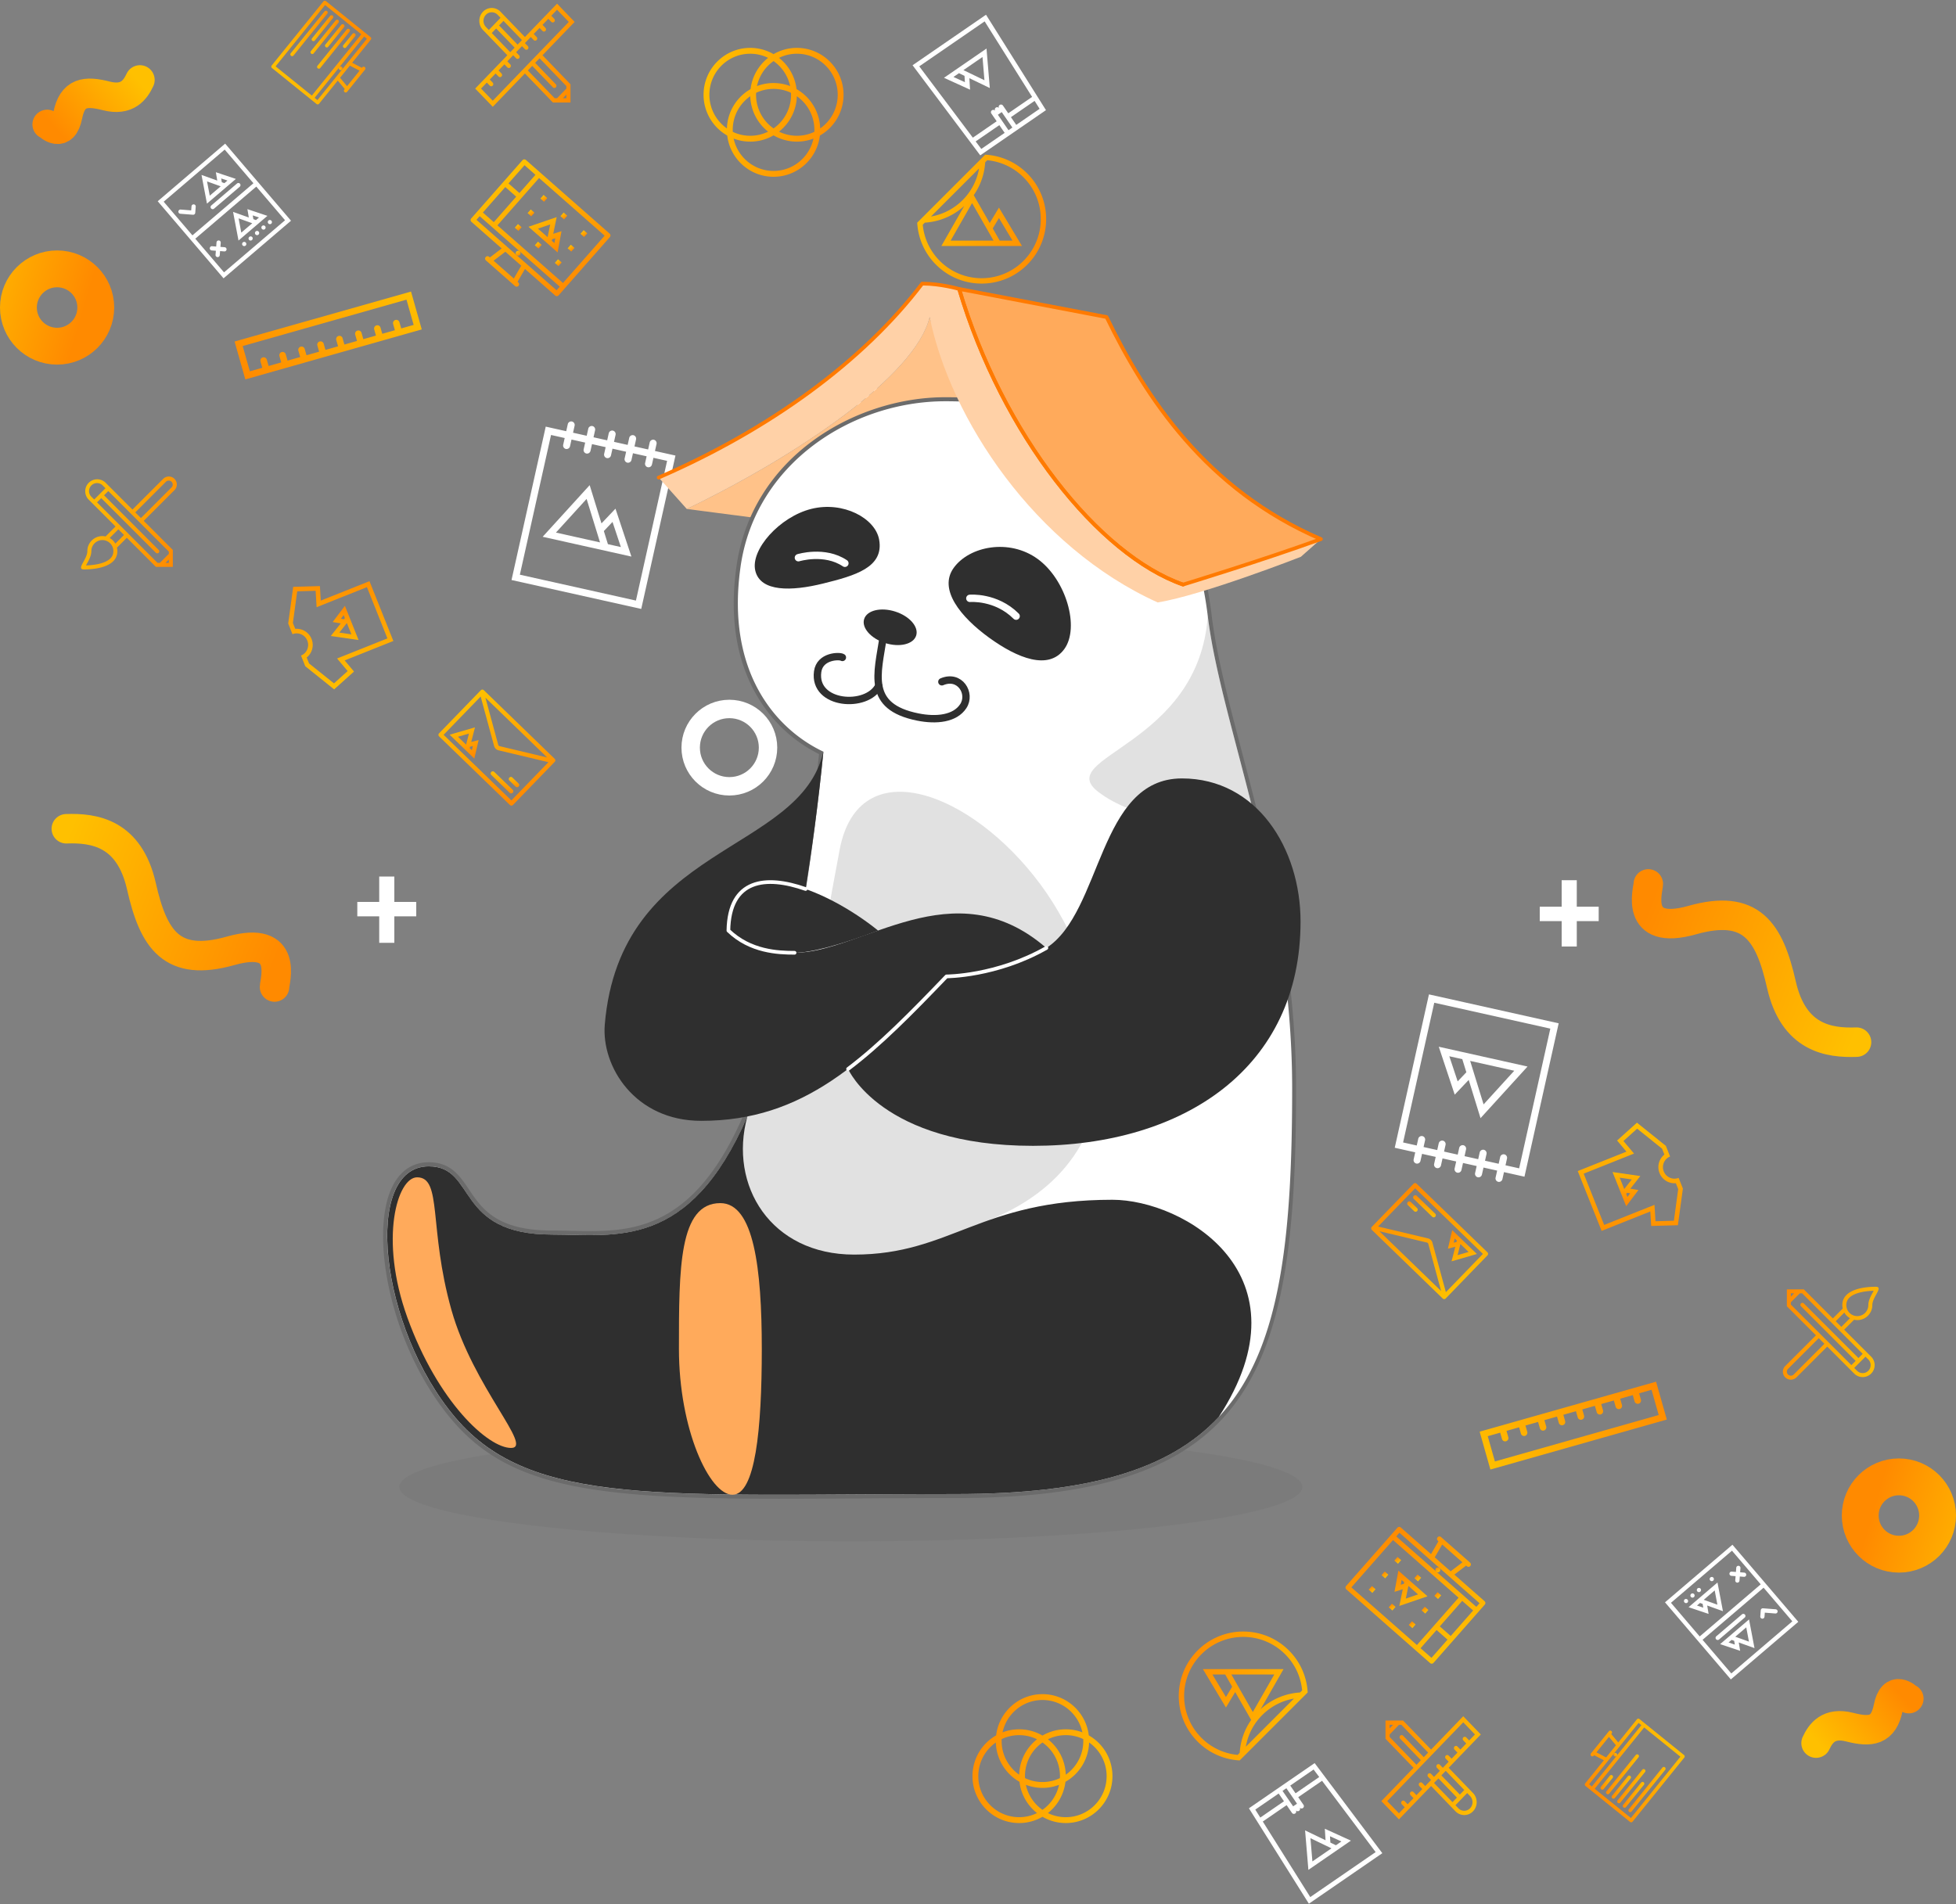 <svg width="531" height="517" viewBox="0 0 531 517" fill="none" xmlns="http://www.w3.org/2000/svg"><rect x="0" y="0" width="531" height="517" fill="#808080" stroke="none"/><path d="M267.461 42c4.151.23 8.237 1.93 11.41 5.102 6.839 6.84 6.839 17.929 0 24.768A17.46 17.46 0 0 1 266.486 77c-4.482 0-8.965-1.71-12.384-5.13A17.452 17.452 0 0 1 249 60.46L267.461 42zm3.938 23.338h3.468l-3.676-6.128-1.688 2.81 1.896 3.318zm-1.68 0l-5.825-10.194-5.826 10.194h11.651zm-16.987-6.546a15.989 15.989 0 0 0 8.594-4.465 15.913 15.913 0 0 0 3.691-5.733 16.05 16.05 0 0 0 .776-2.863l-13.061 13.061zm-.949 7.155a16.026 16.026 0 0 0 3.351 4.892 16 16 0 0 0 11.352 4.702 15.996 15.996 0 0 0 11.352-4.702 16.004 16.004 0 0 0 4.703-11.352 15.99 15.99 0 0 0-1.176-6.043 15.954 15.954 0 0 0-3.527-5.31 15.98 15.98 0 0 0-9.819-4.629l-.566.567a17.456 17.456 0 0 1-3.109 8.919l4.331 7.577 2.516-4.195 6.255 10.424h-21.892l6.216-10.878a17.441 17.441 0 0 1-10.698 4.533l-.567.567a15.99 15.99 0 0 0 1.278 4.928z" fill="url(#a)" style="mix-blend-mode:multiply"/><path d="M61.125 39l8.548 10.008.78.912L79 59.93 60.688 75.57 52.14 65.562l-.78-.913-8.547-10.008L61.124 39zm-.308 34.95l16.565-14.148-7.803-9.136-16.564 14.148 7.802 9.136zM68.8 49.754l-7.802-9.135-16.565 14.148 7.803 9.135L68.8 49.754z" fill="#fff"/><path d="M58.979 49.034l-.38-2.273 5.434 1.823-1.87 1.596-2.616 2.235-3.362 2.87-1.48-7.786 4.274 1.535zm2.767-.007l-1.701-.574.172 1.028.703.25.825-.704zm-1.83 1.563l-3.71-1.332.736 3.872 2.974-2.54zm-2.553 5.196l6.977-5.96a.576.576 0 0 1 .81.066.576.576 0 0 1-.065.807l-6.977 5.96a.572.572 0 0 1-.805-.064.573.573 0 0 1 .06-.81zm15.543 4.07a.573.573 0 0 1 .743.87.574.574 0 0 1-.81-.06.574.574 0 0 1 .067-.81zm-1.743 1.488a.573.573 0 1 1 .743.873.573.573 0 0 1-.743-.873zm-1.747 1.492a.574.574 0 0 1 .81.061.574.574 0 0 1-.874.746.573.573 0 0 1 .064-.807zm-1.743 1.489a.574.574 0 0 1 .81.061.574.574 0 0 1-.872.745.573.573 0 0 1 .062-.806zm-1.744 1.49a.571.571 0 1 1 .743.87.57.57 0 0 1-.806-.064.57.57 0 0 1 .063-.806zm2.181-3.374l-3.36 2.871-1.48-7.783 4.276 1.534-.383-2.276 5.433 1.823-1.868 1.596-2.617 2.235zm-2.602.718l2.974-2.54-3.71-1.332.736 3.872zm4.804-4.103l-1.7-.573.17 1.025.705.253.825-.705zm-21.885-1.633a.575.575 0 0 1 .617-.526l2.86.227.09-1.144a.575.575 0 0 1 1.144.09l-.135 1.713a.575.575 0 0 1-.617.527l-3.432-.27a.575.575 0 0 1-.527-.617zm13.078 10.315a.571.571 0 0 1-.617.527l-.002.002-1.142-.092-.09 1.144a.575.575 0 0 1-1.144-.09l.093-1.141-1.144-.09a.574.574 0 0 1 .09-1.144l1.144.09.087-1.142.003-.002a.574.574 0 0 1 1.144.09l-.09 1.144 1.141.087a.575.575 0 0 1 .527.617z" fill="#fff"/><path d="M82.871 180.896l-.694-1.74-.232-.58-.231-.58c1.584-.632 2.354-2.448 1.715-4.047-.638-1.599-2.446-2.386-4.03-1.753l-.232-.581-.231-.58-.695-1.74 1.357-9.956 7.247-.202.24 3.939 13.218-5.275 6.482 16.241-13.218 5.276 2.538 3.021-5.396 4.843-7.838-6.286zm11.509 1.314l-1.757-2.09-1.114-1.326 1.595-.637 12.068-4.816-5.556-13.922-12.068 4.817-1.595.636-.105-1.728-.166-2.726-4.999.139-1.17 8.587.64 1.601a4.368 4.368 0 0 1 4.426 2.745 4.367 4.367 0 0 1-1.32 5.038l.638 1.601 6.761 5.422 3.722-3.341z" fill="url(#b)" style="mix-blend-mode:multiply"/><path d="M92.502 169.26l-2.188-.364 3.32-4.399.882 2.21 1.234 3.093 1.588 3.978-7.54-1.09 2.704-3.428zm.8-2.255l-.754.999.835.139.248-.314-.329-.824zm.862 2.16l-2.05 2.599 3.277.474-1.227-3.073z" fill="url(#c)" style="mix-blend-mode:multiply"/><g clip-path="url(#d)"><path d="M228 123.05l8.727-9.05-6.613-6.859c-1.319-1.366-1.319-3.582 0-4.949a3.301 3.301 0 0 1 2.386-1.026c.863 0 1.728.342 2.387 1.026l6.613 6.858 8.727-9.05 4.773 4.95-8.727 9.05 7.602 7.884v4.95h-4.773l-7.602-7.884-8.727 9.05-4.773-4.95zm9.523-9.875l1.19-1.234-5.023-5.208-1.19 1.233 5.023 5.209zm-3.432-10.159a2.198 2.198 0 0 0-1.591-.683c-.601 0-1.166.243-1.591.683a2.398 2.398 0 0 0 0 3.3l.796.825 3.182-3.3-.796-.825zm1.591 1.65l-1.196 1.242 5.022 5.208 1.197-1.241-5.023-5.209zm14.545-3.016l-1.567 1.625.796.825a.6.6 0 0 1 0 .825.549.549 0 0 1-.796 0l-.001-.001-.795-.824-1.591 1.65.795.825c.22.228.22.598 0 .825a.548.548 0 0 1-.795 0l-.796-.825-1.591 1.65.795.825h.001a.6.6 0 0 1 0 .825.549.549 0 0 1-.796 0l-.795-.825-1.591 1.65.795.825c.22.228.22.597 0 .825a.548.548 0 0 1-.795 0l-.795-.825-1.591 1.65.795.825c.22.228.22.597 0 .825a.548.548 0 0 1-.795 0h-.001l-.795-.825-1.591 1.65.796.825a.6.6 0 0 1 0 .825.549.549 0 0 1-.796 0l-.795-.825-1.591 1.65.795.825c.22.228.22.597 0 .825a.548.548 0 0 1-.795 0v-.001l-.796-.824-1.591 1.65.795.824v.001c.22.227.22.597 0 .825a.55.55 0 0 1-.795 0l-.796-.825-1.567 1.625 3.182 3.3 20.636-21.4-3.182-3.3zm2.524 24.017v-.967l-.933.967h.933zm-3.183 0h.66l2.523-2.617v-.683l-7.274-7.542-1.196 1.241 5.613 5.821c.22.228.22.598 0 .825a.548.548 0 0 1-.795 0l-5.614-5.821-1.19 1.234 7.273 7.542z" fill="#fff"/></g><g clip-path="url(#e)"><path d="M129 24.05l8.727-9.05-6.613-6.859c-1.319-1.366-1.319-3.582 0-4.95a3.302 3.302 0 0 1 2.386-1.025c.863 0 1.728.342 2.387 1.026l6.613 6.858L151.227 1 156 5.95 147.273 15l7.602 7.884v4.95h-4.773L142.5 19.95 133.773 29 129 24.05zm9.523-9.875l1.19-1.234-5.023-5.208-1.19 1.233 5.023 5.209zm-3.432-10.159a2.196 2.196 0 0 0-3.182 0 2.399 2.399 0 0 0 0 3.3l.796.825 3.182-3.3-.796-.825zm1.591 1.65l-1.196 1.242 5.022 5.208 1.197-1.24-5.023-5.21zm14.545-3.016l-1.567 1.625.796.825a.6.6 0 0 1 0 .825.55.55 0 0 1-.796 0h-.001l-.795-.825-1.591 1.65.795.825c.22.228.22.598 0 .825a.548.548 0 0 1-.795 0l-.796-.825-1.591 1.65.795.825h.001a.6.6 0 0 1 0 .825.549.549 0 0 1-.796 0l-.795-.825-1.591 1.65.795.825c.22.228.22.597 0 .825a.548.548 0 0 1-.795 0l-.795-.825-1.591 1.65.795.825c.22.228.22.597 0 .825a.548.548 0 0 1-.795 0h-.001l-.795-.825-1.591 1.65.796.825a.6.6 0 0 1 0 .825.55.55 0 0 1-.796 0l-.795-.825-1.591 1.65.795.825c.22.228.22.597 0 .825a.548.548 0 0 1-.795 0l-.796-.825-1.591 1.65.795.824a.6.6 0 0 1 0 .826.548.548 0 0 1-.795 0l-.796-.825-1.567 1.625 3.182 3.3 20.636-21.4-3.182-3.3zm2.524 24.017V25.7l-.933.967h.933zm-3.183 0h.66l2.523-2.617v-.683l-7.274-7.542-1.196 1.241 5.613 5.821c.22.228.22.598 0 .825a.548.548 0 0 1-.795 0l-5.614-5.82-1.19 1.233 7.273 7.542z" fill="url(#f)" style="mix-blend-mode:multiply"/></g><path d="M134.173 209.588l5.017 4.859a.583.583 0 0 1-.81.837l-5.018-4.859a.583.583 0 0 1 .811-.837z" fill="url(#g)" style="mix-blend-mode:multiply"/><path d="M140 213.611l-1.672-1.62a.583.583 0 1 1 .809-.835l1.672 1.619a.583.583 0 0 1-.809.836z" fill="url(#h)" style="mix-blend-mode:multiply"/><path d="M127.925 201.47l2.011-.537-1.174 5.037-1.593-1.543-2.229-2.159-2.868-2.777 6.869-1.992-1.016 3.971zm.171 2.234l.266-1.146-.767.205-.093.365.594.576zm-1.557-1.508l.769-3.011-2.984.865 2.215 2.146z" fill="url(#i)" style="mix-blend-mode:multiply"/><path d="M131.348 187.404l19.234 18.628a.583.583 0 0 1 .013.824l-11.339 11.707a.582.582 0 0 1-.823.013L119.2 199.948a.58.58 0 0 1-.013-.822l11.339-11.708a.581.581 0 0 1 .822-.014zm.429 2.037l3.498 12.861a.533.533 0 0 0 .292.283l12.969 3.087-16.759-16.231zm7.049 27.893l10.056-10.383-13.585-3.234a1.586 1.586 0 0 1-.714-.409 1.593 1.593 0 0 1-.432-.7l-3.664-13.477-10.059 10.385 18.398 17.818z" fill="url(#j)" style="mix-blend-mode:multiply"/><path d="M191 25.727C191 18.698 196.671 13 203.667 13c2.307 0 4.469.62 6.333 1.703A12.562 12.562 0 0 1 216.333 13C223.329 13 229 18.698 229 25.727c0 4.75-2.588 8.89-6.425 11.077C221.823 43.11 216.48 48 210 48c-6.48 0-11.823-4.89-12.575-11.196A12.731 12.731 0 0 1 191 25.727zm29.836 11.899c-1.4.535-2.917.828-4.503.828-2.307 0-4.469-.62-6.333-1.703a12.562 12.562 0 0 1-6.333 1.703c-1.586 0-3.103-.293-4.503-.828a11.133 11.133 0 0 0 2.999 5.521 11.043 11.043 0 0 0 3.523 2.388 10.97 10.97 0 0 0 4.314.875 10.97 10.97 0 0 0 4.314-.875 11.042 11.042 0 0 0 3.523-2.388 11.106 11.106 0 0 0 2.999-5.521zm-21.907-1.828a10.969 10.969 0 0 0 4.738 1.066 10.962 10.962 0 0 0 4.851-1.12 12.723 12.723 0 0 1-4.844-9.617c-.537.376-1.043.8-1.511 1.271a11.11 11.11 0 0 0-3.246 7.875c0 .176.004.35.012.525zm6.334-10.596a11.099 11.099 0 0 0 .857 4.859 11.124 11.124 0 0 0 3.88 4.807 11.046 11.046 0 0 0 1.504-1.266 11.123 11.123 0 0 0 3.233-8.4A10.972 10.972 0 0 0 210 24.136a10.97 10.97 0 0 0-4.737 1.066zM210 22.546c1.585 0 3.103.293 4.502.828a11.123 11.123 0 0 0-2.998-5.521A11.01 11.01 0 0 0 210 16.587a11.01 11.01 0 0 0-1.504 1.266 11.123 11.123 0 0 0-2.998 5.521 12.583 12.583 0 0 1 4.502-.828zm6.326 3.58a12.723 12.723 0 0 1-4.844 9.617 10.964 10.964 0 0 0 4.851 1.12 10.967 10.967 0 0 0 4.738-1.065 11.099 11.099 0 0 0-.858-4.859 11.107 11.107 0 0 0-2.376-3.54 11.076 11.076 0 0 0-1.511-1.272zm-4.844-10.415a12.72 12.72 0 0 1 4.759 8.485 12.731 12.731 0 0 1 6.419 10.677 11.17 11.17 0 0 0 1.51-1.271 11.09 11.09 0 0 0 2.376-3.54 11.1 11.1 0 0 0 .871-4.335c0-1.504-.293-2.962-.871-4.334a11.09 11.09 0 0 0-2.376-3.54 11.043 11.043 0 0 0-3.523-2.388 10.967 10.967 0 0 0-4.314-.874 10.962 10.962 0 0 0-4.851 1.12zm-18.028 5.682a11.1 11.1 0 0 0-.871 4.334 11.1 11.1 0 0 0 .871 4.334 11.09 11.09 0 0 0 2.376 3.54c.468.472.973.896 1.51 1.272a12.731 12.731 0 0 1 6.419-10.677 12.72 12.72 0 0 1 4.759-8.485 10.962 10.962 0 0 0-4.851-1.12c-1.497 0-2.949.294-4.314.874a11.042 11.042 0 0 0-3.523 2.388 11.088 11.088 0 0 0-2.376 3.54z" fill="url(#k)" style="mix-blend-mode:multiply"/><path d="M283.951 29.907l-7.345 5.053-3.148 2.166-7.346 5.053-18.375-24.463L267.675 4l16.276 25.907zm-1.728-.358l-1.357-2.158-6.426 4.42 1.444 2.1 6.339-4.362zm-7.389 5.084l-2.887-4.198-1.05.722 2.888 4.197 1.049-.721zm-2.098 1.443l-1.444-2.099-6.427 4.422 1.532 2.038 6.339-4.36zm-23.183-18.063l14.546 19.366 6.471-4.451-1.444-2.099a.636.636 0 0 1 1.049-.721.637.637 0 0 1 1.05-.722.636.636 0 1 1 1.049-.722l1.444 2.098 6.47-4.45-12.885-20.51-17.75 12.211z" fill="#fff"/><path d="M268.705 23.904l-5.555-2.677.195 3.125-7.08-3.227 2.748-1.891 3.847-2.647 4.948-3.403.897 10.72zm-9.864-3.005l3.101 1.413-.107-1.719-1.5-.722-1.494 1.028zm2.703-1.86l5.706 2.75-.528-6.312-5.178 3.563z" fill="#fff"/><g clip-path="url(#l)"><path d="M23.715 149.636a4.073 4.073 0 0 1 4.95-3.978l2.699-2.7-7.325-7.325a3.25 3.25 0 0 1 4.595-4.595l7.325 7.326 8.344-8.344a2.16 2.16 0 0 1 1.531-.635 2.166 2.166 0 0 1 1.532 3.698l-8.344 8.344 7.893 7.892v4.595h-4.596l-7.892-7.892-2.675 2.676c.071.301.11.615.11.938 0 4.613-6.803 4.978-9.052 4.978-2.25 0 .905-2.728.905-4.978zm2.62-18.467a2.169 2.169 0 0 0-1.531 3.698l.766.766 3.064-3.064-.766-.765a2.154 2.154 0 0 0-1.532-.635zm20.266 1.148a1.084 1.084 0 0 0-1.533-1.531l-8.343 8.343 1.532 1.532 8.344-8.344zm-.77 20.514v-.897l-.897.897h.897zm-3.063 0h.634l2.429-2.429v-.634l-16.432-16.433-1.152 1.152 14.835 14.835a.541.541 0 1 1-.766.766l-14.835-14.835-1.145 1.146 16.432 16.432zm-9.106-7.575l-1.532-1.531-2.356 2.355a4.09 4.09 0 0 1 1.543 1.521l2.345-2.345zm-5.829 7.573c.942-.318 1.668-.731 2.158-1.229.53-.537.787-1.179.787-1.964a2.97 2.97 0 0 0-.876-2.114 2.974 2.974 0 0 0-2.114-.876 2.994 2.994 0 0 0-2.99 2.99c0 1.233-.657 2.436-1.186 3.402-.078.144-.173.318-.26.486 1.166-.03 2.932-.173 4.481-.695z" fill="url(#m)" style="mix-blend-mode:multiply"/></g><g clip-path="url(#n)"><path d="M114.494 89.447L66.6 103.017l-2.915-10.284 47.895-13.57 2.914 10.284zM67.828 100.82l3.377-.958-.486-1.714a.893.893 0 0 1 .614-1.1.893.893 0 0 1 1.1.614l.486 1.714 3.428-.971-.485-1.713a.89.89 0 1 1 1.714-.487l.485 1.715 3.429-.972-.485-1.714a.89.89 0 1 1 1.713-.486l.486 1.714 3.429-.971-.486-1.714a.892.892 0 0 1 1.714-.486l.486 1.714 3.428-.971-.486-1.714a.891.891 0 0 1 1.715-.486l.485 1.715 3.428-.972-.486-1.715a.89.89 0 1 1 1.714-.485l.486 1.714 3.429-.972-.486-1.713a.892.892 0 0 1 1.714-.487v.001l.486 1.714 3.428-.971-.485-1.713h-.001a.892.892 0 0 1 1.715-.487l.486 1.713 3.377-.956-1.942-6.857-44.467 12.6 1.943 6.857z" fill="url(#o)" style="mix-blend-mode:multiply"/></g><path d="M73.757 17.783L87.804.378a.486.486 0 0 1 .684-.073l12.107 9.772a.486.486 0 0 1 .074.683L95.6 17.04l2.636 1.38.122-.152a.487.487 0 0 1 .757.61l-4.886 6.055a.486.486 0 0 1-.757-.61l.122-.152-1.904-2.286-5.069 6.28a.486.486 0 0 1-.683.073L73.83 18.467a.486.486 0 0 1-.073-.684zm23.856 1.408l-2.632-1.377-2.666 3.301 1.902 2.284 3.396-4.208zM74.82 18.015l9.837 7.94L98.092 9.306l-9.837-7.94-13.435 16.65zm18.068.837l6.718-8.323-.757-.611-6.718 8.324-6.717 8.323.757.61 6.717-8.323z" fill="url(#p)" style="mix-blend-mode:multiply"/><path d="M92.205 18.925a.486.486 0 1 1 .609-.756.486.486 0 0 1-.61.756z" fill="url(#q)" style="mix-blend-mode:multiply"/><path d="M88.852 3.724l-9.16 11.35h-.001a.486.486 0 0 1-.757-.61l9.16-11.35a.487.487 0 1 1 .758.61z" fill="url(#r)" style="mix-blend-mode:multiply"/><path d="M90.365 4.946l-4.885 6.053a.486.486 0 1 1-.757-.61l4.885-6.054a.487.487 0 1 1 .757.611z" fill="url(#s)" style="mix-blend-mode:multiply"/><path d="M91.88 6.168l-6.717 8.323a.486.486 0 1 1-.757-.61l6.717-8.324a.487.487 0 1 1 .757.61z" fill="url(#t)" style="mix-blend-mode:multiply"/><path d="M93.392 7.389l-4.274 5.296a.487.487 0 1 1-.757-.61l4.275-5.297a.487.487 0 1 1 .756.61z" fill="url(#u)" style="mix-blend-mode:multiply"/><path d="M94.906 8.61l-7.94 9.837h.001a.487.487 0 1 1-.757-.61L94.15 8a.486.486 0 1 1 .756.61z" fill="url(#v)" style="mix-blend-mode:multiply"/><path d="M96.42 9.832l-2.443 3.026a.486.486 0 1 1-.757-.61l2.443-3.027a.487.487 0 1 1 .757.611z" fill="url(#w)" style="mix-blend-mode:multiply"/><path d="M163.286 142.114l3.8-4 4.325 13.009-5.737-1.28-8.032-1.791-10.325-2.303 12.762-14.016 3.207 10.381zm5.265 6.426l-2.269-6.823-2.354 2.477 1.1 3.56 3.523.786zm-5.658-1.262l-3.647-11.809-8.323 9.139 11.97 2.67z" fill="#fff"/><path d="M153.712 117.08l.422-1.894a.959.959 0 0 1 1.137-.739.96.96 0 0 1 .716 1.153l-.422 1.893 3.707.827.422-1.893a.96.96 0 0 1 1.137-.74c.513.114.833.63.716 1.153l-.422 1.893 3.707.827.422-1.893a.96.96 0 0 1 1.138-.74.96.96 0 0 1 .716 1.153l-.423 1.893 3.707.827.422-1.893a.96.96 0 0 1 1.138-.74.96.96 0 0 1 .716 1.153l-.422 1.893 3.707.827.422-1.893a.96.96 0 0 1 1.137-.74.961.961 0 0 1 .717 1.154l-.423 1.893 5.561 1.24-9.289 41.645-35.215-7.855 9.288-41.645 5.561 1.241zm-12.583 38.963l31.509 7.028 8.462-37.937-3.707-.827-.405 1.814a.96.96 0 0 1-1.138.74.959.959 0 0 1-.715-1.153l.404-1.814-3.707-.827-.404 1.814a.96.96 0 0 1-1.138.74.961.961 0 0 1-.716-1.154l.405-1.813-3.707-.827-.404 1.814a.961.961 0 0 1-1.139.74.96.96 0 0 1-.715-1.154l.404-1.814-3.706-.826-.405 1.813a.959.959 0 0 1-1.138.74.96.96 0 0 1-.715-1.153l.405-1.814-3.708-.826-.404 1.813a.96.96 0 0 1-1.139.74.958.958 0 0 1-.714-1.153l.404-1.814-3.707-.827-8.462 37.937z" fill="#fff"/><path d="M142.769 43.435l22.737 20.005a.66.66 0 0 1 .059.93l-13.916 15.816a.66.66 0 0 1-.93.06l-8.203-7.219-2.018 3.486.198.174a.658.658 0 1 1-.87.989l-7.909-6.959a.658.658 0 0 1 .87-.988l.198.174 3.202-2.444-8.204-7.22a.657.657 0 0 1-.059-.928l13.916-15.817c.24-.273.656-.3.929-.06zm-3.279 32.192l2.015-3.482-4.313-3.797-3.199 2.442 5.497 4.837zM138.045 49.8l2.965 2.61 4.349-4.943-2.966-2.61-4.348 4.943zm2.095 3.598l-2.965-2.61-6.089 6.92 2.966 2.61 6.088-6.92zm6.207-5.062L135.04 61.188l17.794 15.656 11.307-12.85-17.794-15.657zm-6.126 20.917l10.873 9.568.87-.989-10.873-9.567-10.875-9.568-.869.989 10.874 9.567z" fill="url(#x)" style="mix-blend-mode:multiply"/><path d="M140.163 68.325a.657.657 0 1 1 .988.868.657.657 0 0 1-.988-.868z" fill="url(#y)" style="mix-blend-mode:multiply"/><path d="M146.86 64.555l-3.389-2.982 7.652-2.621-.932 4.541 2.243-.715-1.054 5.754-1.883-1.657-2.637-2.32zm2.51-3.61l-3.325 1.139 2.618 2.303.707-3.443zm1.133 5.062l.24-1.308-.856.273-.085.417.701.618z" fill="url(#z)" style="mix-blend-mode:multiply"/><path d="M158.449 62.491l.988.87-.87.988-.988-.87.87-.988z" fill="url(#A)" style="mix-blend-mode:multiply"/><path d="M153.013 57.708l.988.87-.87.988-.988-.87.87-.988z" fill="url(#B)" style="mix-blend-mode:multiply"/><path d="M147.576 52.924l.989.87-.87.989-.989-.87.87-.989z" fill="url(#C)" style="mix-blend-mode:multiply"/><path d="M144.096 56.878l.989.87-.87.989-.989-.87.87-.989z" fill="url(#D)" style="mix-blend-mode:multiply"/><path d="M140.616 60.832l.989.87-.87.99-.989-.871.87-.989z" fill="url(#E)" style="mix-blend-mode:multiply"/><path d="M151.489 70.4l.988.869-.87.989-.988-.87.87-.989z" fill="url(#F)" style="mix-blend-mode:multiply"/><path d="M154.969 66.445l.988.87-.869.988-.989-.87.87-.988z" fill="url(#G)" style="mix-blend-mode:multiply"/><path d="M146.053 65.616l.988.87-.87.989-.988-.87.87-.989z" fill="url(#H)" style="mix-blend-mode:multiply"/><circle r="10.5" transform="matrix(-1 0 0 1 15.5 83.5)" stroke="url(#I)" stroke-width="10" style="mix-blend-mode:multiply"/><path d="M97 248.807v-3.913h5.947V238h4.106v6.894H113v3.913h-5.947V256h-4.106v-7.193H97z" fill="#fff"/><path d="M74.528 268c0-1.506 4.106-14.35-11.908-9.83-16.014 4.519-20.941-3.013-24.226-17.529S25.528 224.756 18 225.029" stroke="url(#J)" stroke-width="8" stroke-linecap="round" stroke-linejoin="round" style="mix-blend-mode:multiply"/><path d="M12.803 33.78c.53.27 4.31 4.008 5.58-2.405 1.27-6.414 4.795-6.788 10.482-5.336 5.687 1.452 7.878-1.655 9.125-4.338" stroke="url(#K)" stroke-width="8" stroke-linecap="round" stroke-linejoin="round" style="mix-blend-mode:multiply"/><circle r="10.5" transform="matrix(-1 0 0 1 198 203)" stroke="#fff" stroke-width="5"/><path d="M336.539 478a17.458 17.458 0 0 1-11.41-5.102c-6.839-6.84-6.839-17.929 0-24.768a17.461 17.461 0 0 1 12.385-5.13c4.482 0 8.965 1.71 12.384 5.13A17.449 17.449 0 0 1 355 459.539L336.539 478zm-3.938-23.338h-3.468l3.676 6.129 1.688-2.812-1.896-3.317zm1.68 0l5.825 10.194 5.826-10.194h-11.651zm16.987 6.546a15.983 15.983 0 0 0-8.594 4.465 15.921 15.921 0 0 0-3.691 5.732 16.059 16.059 0 0 0-.776 2.864l13.061-13.061zm.949-7.155a16.011 16.011 0 0 0-3.351-4.892 16.003 16.003 0 0 0-11.352-4.701 16 16 0 0 0-11.352 4.701 15.999 15.999 0 0 0-4.703 11.352 16.01 16.01 0 0 0 4.703 11.353 15.971 15.971 0 0 0 9.819 4.629l.566-.567a17.456 17.456 0 0 1 3.109-8.919l-4.33-7.577-2.517 4.195-6.255-10.424h21.892l-6.216 10.878a17.438 17.438 0 0 1 10.698-4.533l.567-.567a15.982 15.982 0 0 0-1.278-4.928z" fill="url(#L)" style="mix-blend-mode:multiply"/><path d="M469.875 456l-8.548-10.008-.779-.913L452 435.071l18.311-15.64 8.549 10.008.779.912 8.548 10.009L469.875 456zm.308-34.95l-16.565 14.148 7.803 9.136 16.565-14.148-7.803-9.136zm-7.983 24.196l7.803 9.135 16.564-14.148-7.802-9.135-16.565 14.148z" fill="#fff"/><path d="M472.022 445.966l.379 2.274-5.433-1.824 1.869-1.596 2.617-2.235 3.361-2.871 1.481 7.787-4.274-1.535zm-2.767.007l1.7.574-.172-1.029-.703-.25-.825.705zm1.83-1.563l3.709 1.332-.736-3.872-2.973 2.54zm2.553-5.196l-6.977 5.96a.575.575 0 0 1-.746-.874l6.977-5.959a.573.573 0 1 1 .746.873zm-15.544-4.07a.572.572 0 1 1-.743-.87.573.573 0 0 1 .743.87zm1.744-1.488a.574.574 0 1 1 .066-.81.575.575 0 0 1-.066.81zm1.747-1.492a.575.575 0 0 1-.81-.061.574.574 0 0 1 .873-.746.574.574 0 0 1-.063.807zm1.742-1.489zm1.745-1.49a.571.571 0 1 1 .062-.806.57.57 0 0 1-.062.806zm-2.182 3.374l3.361-2.871 1.478 7.783-4.274-1.534.382 2.276-5.433-1.823 1.869-1.596 2.617-2.235zm2.602-.718l-2.974 2.54 3.709 1.332-.735-3.872zm-4.804 4.103l1.701.573-.17-1.025-.705-.253-.826.705zm21.885 1.632a.575.575 0 0 1-.617.527l-2.859-.227-.09 1.143a.575.575 0 0 1-1.144-.09l.135-1.712a.575.575 0 0 1 .617-.527l3.431.269a.575.575 0 0 1 .527.617zm-13.078-10.314a.572.572 0 0 1 .617-.527l.003-.002 1.141.092.09-1.144a.575.575 0 0 1 .617-.527.575.575 0 0 1 .527.617l-.092 1.141 1.144.09a.574.574 0 0 1-.091 1.144l-1.143-.09-.088 1.142-.003.002a.575.575 0 0 1-.617.527.575.575 0 0 1-.526-.617l.09-1.144-1.142-.087a.575.575 0 0 1-.527-.617z" fill="#fff"/><path d="M452.229 311.12l.694 1.74.232.581.231.579c-1.585.633-2.354 2.449-1.716 4.048.638 1.599 2.446 2.386 4.031 1.753l.232.58.231.58.695 1.74-1.357 9.956-7.248.203-.239-3.939-13.218 5.275-6.482-16.242 13.218-5.275-2.538-3.022 5.395-4.842 7.839 6.285zm-11.509-1.314l1.757 2.091 1.114 1.326-1.595.637-12.068 4.816 5.556 13.921 12.068-4.816 1.595-.637.105 1.728.165 2.727 4.999-.14 1.17-8.587-.639-1.601a4.367 4.367 0 0 1-4.426-2.744 4.369 4.369 0 0 1 1.32-5.039l-.639-1.6-6.761-5.423-3.721 3.341z" fill="url(#M)" style="mix-blend-mode:multiply"/><path d="M442.598 322.757l2.188.363-3.32 4.399-.882-2.209-1.234-3.094-1.588-3.978 7.541 1.091-2.705 3.428zm-.801 2.255l.755-1-.835-.139-.248.315.328.824zm-.862-2.16l2.051-2.599-3.277-.474 1.226 3.073z" fill="url(#N)" style="mix-blend-mode:multiply"/><g clip-path="url(#O)"><path d="M303 371.95l-8.726 9.05 6.613 6.859c1.318 1.366 1.318 3.582 0 4.949a3.303 3.303 0 0 1-2.386 1.026 3.307 3.307 0 0 1-2.388-1.026l-6.613-6.858-8.726 9.05-4.774-4.95 8.727-9.05-7.602-7.884v-4.95h4.773l7.602 7.884 8.727-9.05 4.773 4.95zm-9.522 9.875l-1.19 1.234 5.023 5.208 1.19-1.233-5.023-5.209zm3.431 10.159a2.2 2.2 0 0 0 1.592.683c.6 0 1.165-.243 1.591-.683a2.4 2.4 0 0 0 0-3.3l-.796-.825-3.183 3.3.796.825zm-1.591-1.65l1.197-1.242-5.022-5.208-1.198 1.241 5.023 5.209zm-14.544 3.016l1.567-1.625-.796-.825a.6.6 0 0 1 0-.825.549.549 0 0 1 .796 0l.001.001.794.824 1.591-1.65-.795-.825a.598.598 0 0 1 0-.825.548.548 0 0 1 .795 0l.796.825 1.591-1.65-.795-.825h-.001a.6.6 0 0 1 0-.825.549.549 0 0 1 .796 0l.795.825 1.591-1.65-.795-.825a.598.598 0 0 1 0-.825.548.548 0 0 1 .795 0l.795.825 1.591-1.65-.795-.825a.598.598 0 0 1 0-.825.548.548 0 0 1 .795 0h.001l.795.825 1.592-1.65-.796-.825a.598.598 0 0 1 0-.825.549.549 0 0 1 .796 0l.795.825 1.591-1.65-.795-.825a.598.598 0 0 1 0-.825.548.548 0 0 1 .795 0v.001l.795.824 1.591-1.65-.794-.824-.001-.001a.598.598 0 0 1 0-.825.55.55 0 0 1 .795 0l.796.825 1.567-1.625-3.182-3.3-20.636 21.4 3.183 3.3zm-2.524-24.017v.967l.932-.967h-.932zm3.182 0h-.659l-2.523 2.617v.683l7.273 7.542 1.196-1.241-5.613-5.821a.598.598 0 0 1 0-.825.549.549 0 0 1 .796 0l5.613 5.821 1.19-1.234-7.273-7.542z" fill="#fff"/></g><g clip-path="url(#P)"><path d="M402 470.95l-8.726 9.05 6.613 6.859c1.318 1.366 1.318 3.582 0 4.949a3.303 3.303 0 0 1-2.386 1.026 3.307 3.307 0 0 1-2.388-1.026l-6.613-6.858-8.726 9.05-4.774-4.95 8.727-9.05-7.602-7.884v-4.95h4.773l7.602 7.884 8.727-9.05 4.773 4.95zm-9.522 9.875l-1.19 1.234 5.023 5.208 1.19-1.233-5.023-5.209zm3.431 10.159a2.2 2.2 0 0 0 1.592.683c.6 0 1.165-.243 1.591-.683a2.4 2.4 0 0 0 0-3.3l-.796-.825-3.183 3.3.796.825zm-1.591-1.65l1.197-1.242-5.022-5.208-1.198 1.241 5.023 5.209zm-14.544 3.016l1.567-1.625-.796-.825a.6.6 0 0 1 0-.825.549.549 0 0 1 .796 0l.001.001.794.824 1.591-1.65-.795-.825a.598.598 0 0 1 0-.825.548.548 0 0 1 .795 0l.796.825 1.591-1.65-.795-.825h-.001a.6.6 0 0 1 0-.825.549.549 0 0 1 .796 0l.795.825 1.591-1.65-.795-.825a.598.598 0 0 1 0-.825.548.548 0 0 1 .795 0l.795.825 1.591-1.65-.795-.825a.598.598 0 0 1 0-.825.548.548 0 0 1 .795 0h.001l.795.825 1.592-1.65-.796-.825a.598.598 0 0 1 0-.825.549.549 0 0 1 .796 0l.795.825 1.591-1.65-.795-.825a.598.598 0 0 1 0-.825.548.548 0 0 1 .795 0v.001l.795.824 1.591-1.65-.794-.824-.001-.001a.598.598 0 0 1 0-.825.55.55 0 0 1 .795 0l.796.825 1.567-1.625-3.182-3.3-20.636 21.4 3.183 3.3zm-2.524-24.017v.967l.932-.967h-.932zm3.182 0h-.659l-2.523 2.617v.683l7.273 7.542 1.196-1.241-5.613-5.821a.598.598 0 0 1 0-.825.549.549 0 0 1 .796 0l5.613 5.821 1.19-1.234-7.273-7.542z" fill="url(#Q)" style="mix-blend-mode:multiply"/></g><path d="M388.828 330.393l-5.018-4.86a.581.581 0 1 1 .81-.836l5.018 4.859a.583.583 0 0 1-.81.837z" fill="url(#R)" style="mix-blend-mode:multiply"/><path d="M383 326.37l1.672 1.62a.582.582 0 1 1-.809.835l-1.672-1.62a.581.581 0 1 1 .809-.835z" fill="url(#S)" style="mix-blend-mode:multiply"/><path d="M395.075 338.51l-2.011.538 1.174-5.038 1.593 1.543 2.229 2.159 2.868 2.778-6.869 1.991 1.016-3.971zm-.171-2.233l-.266 1.145.767-.204.093-.365-.594-.576zm1.557 1.508l-.769 3.01 2.985-.864-2.216-2.146z" fill="url(#T)" style="mix-blend-mode:multiply"/><path d="M391.652 352.576l-19.234-18.628a.582.582 0 0 1-.013-.823l11.339-11.708a.582.582 0 0 1 .823-.012l19.233 18.628a.581.581 0 0 1 .014.822l-11.34 11.708a.581.581 0 0 1-.822.013zm-.429-2.036l-3.498-12.861a.52.52 0 0 0-.292-.283l-12.969-3.087 16.759 16.231zm-7.048-27.894l-10.057 10.384 13.585 3.233c.257.062.509.211.714.41.205.198.363.445.432.7l3.664 13.477 10.059-10.386-18.397-17.818z" fill="url(#U)" style="mix-blend-mode:multiply"/><path d="M302 482.273c0 7.029-5.671 12.727-12.667 12.727-2.307 0-4.469-.62-6.333-1.703a12.56 12.56 0 0 1-6.333 1.703c-6.996 0-12.667-5.698-12.667-12.727 0-4.749 2.588-8.89 6.425-11.077C271.177 464.889 276.52 460 283 460c6.48 0 11.823 4.889 12.576 11.196A12.732 12.732 0 0 1 302 482.273zm-29.836-11.899c1.4-.535 2.917-.828 4.503-.828 2.307 0 4.47.619 6.333 1.703a12.563 12.563 0 0 1 6.333-1.703c1.586 0 3.103.293 4.503.828a11.104 11.104 0 0 0-2.999-5.521A11.028 11.028 0 0 0 283 461.59a11.028 11.028 0 0 0-7.837 3.263 11.104 11.104 0 0 0-2.999 5.521zm21.907 1.828a10.955 10.955 0 0 0-4.738-1.066 10.95 10.95 0 0 0-4.851 1.121 12.721 12.721 0 0 1 4.844 9.616c.537-.376 1.043-.8 1.511-1.271a11.115 11.115 0 0 0 3.234-8.4zm-6.334 10.596a11.094 11.094 0 0 0-.857-4.859 11.124 11.124 0 0 0-3.88-4.807 11.124 11.124 0 0 0-4.737 9.666 10.958 10.958 0 0 0 4.737 1.066 10.958 10.958 0 0 0 4.737-1.066zM283 485.454c-1.585 0-3.103-.293-4.502-.828a11.12 11.12 0 0 0 2.998 5.521c.467.47.969.892 1.504 1.266a11.01 11.01 0 0 0 1.504-1.266 11.12 11.12 0 0 0 2.998-5.521 12.579 12.579 0 0 1-4.502.828zm-6.326-3.581a12.724 12.724 0 0 1 4.844-9.616 10.95 10.95 0 0 0-4.851-1.121 10.955 10.955 0 0 0-4.738 1.066 11.094 11.094 0 0 0 .858 4.859 11.179 11.179 0 0 0 3.887 4.812zm4.844 10.416a12.719 12.719 0 0 1-4.759-8.485 12.733 12.733 0 0 1-6.419-10.677 11.17 11.17 0 0 0-3.886 4.812 11.095 11.095 0 0 0-.871 4.334c0 1.504.293 2.962.871 4.334a11.087 11.087 0 0 0 2.376 3.54 11.028 11.028 0 0 0 7.837 3.263 10.968 10.968 0 0 0 4.851-1.121zm18.028-5.682c.578-1.372.871-2.83.871-4.334 0-1.505-.293-2.963-.871-4.334a11.091 11.091 0 0 0-2.376-3.541 11.11 11.11 0 0 0-1.51-1.271 12.733 12.733 0 0 1-6.419 10.677 12.719 12.719 0 0 1-4.759 8.485 10.967 10.967 0 0 0 4.851 1.12c1.497 0 2.949-.294 4.314-.874a11.044 11.044 0 0 0 3.523-2.388 11.087 11.087 0 0 0 2.376-3.54z" fill="url(#V)" style="mix-blend-mode:multiply"/><path d="M339.049 490.994l7.345-5.053 3.149-2.166 7.346-5.053 18.374 24.463-19.937 13.716-16.277-25.907zm1.728.357l1.357 2.159 6.426-4.421-1.444-2.099-6.339 4.361zm7.389-5.083l2.888 4.197 1.049-.721-2.888-4.197-1.049.721zm2.099-1.443l1.443 2.098 6.427-4.421-1.531-2.038-6.339 4.361zm23.183 18.063l-14.547-19.366-6.471 4.451 1.444 2.099a.637.637 0 0 1-1.049.721.636.636 0 1 1-1.049.722.637.637 0 0 1-1.05.722l-1.444-2.098-6.47 4.45 12.885 20.51 17.751-12.211z" fill="#fff"/><path d="M354.295 496.997l5.556 2.676-.195-3.124 7.08 3.227-2.749 1.891-3.847 2.647-4.948 3.403-.897-10.72zm9.865 3.005l-3.101-1.413.107 1.719 1.5.722 1.494-1.028zm-2.703 1.859l-5.707-2.749.529 6.311 5.178-3.562z" fill="#fff"/><g clip-path="url(#W)"><path d="M508.285 354.364a4.073 4.073 0 0 1-4.949 3.978l-2.7 2.7 7.326 7.325a3.25 3.25 0 0 1-2.297 5.547 3.237 3.237 0 0 1-2.298-.952l-7.326-7.326-8.344 8.344a2.157 2.157 0 0 1-1.531.635 2.166 2.166 0 0 1-1.532-3.698l8.344-8.344-7.893-7.892v-4.595h4.596l7.892 7.892 2.675-2.676a4.081 4.081 0 0 1-.109-.938c0-4.613 6.802-4.978 9.052-4.978 2.249 0-.906 2.728-.906 4.978zm-2.62 18.467c.578 0 1.122-.226 1.531-.635a2.17 2.17 0 0 0 0-3.063l-.766-.766-3.063 3.064.765.765c.41.409.953.635 1.533.635zm-20.265-1.148a1.082 1.082 0 1 0 1.532 1.531l8.343-8.343-1.531-1.532-8.344 8.344zm.769-20.514v.897l.897-.897h-.897zm3.063 0h-.634l-2.429 2.429v.634l16.432 16.433 1.152-1.152-14.834-14.835a.54.54 0 1 1 .765-.766l14.835 14.835 1.146-1.146-16.433-16.432zm9.107 7.575l1.531 1.531 2.356-2.355a4.096 4.096 0 0 1-1.543-1.521l-2.344 2.345zm5.828-7.573c-.942.318-1.668.731-2.158 1.229-.529.537-.786 1.179-.786 1.964 0 .798.31 1.549.875 2.114a2.974 2.974 0 0 0 2.115.876 2.993 2.993 0 0 0 2.989-2.99c0-1.233.657-2.436 1.186-3.402.078-.144.174-.318.261-.486-1.167.03-2.933.173-4.482.695z" fill="url(#X)" style="mix-blend-mode:multiply"/></g><g clip-path="url(#Y)"><path d="M401.686 388.732l47.893-13.57 2.915 10.284-47.895 13.571-2.913-10.285zm46.666-11.372l-3.378.958.487 1.714a.894.894 0 0 1-.615 1.101.894.894 0 0 1-1.101-.615l.001-.001-.485-1.713-3.429.971.486 1.713a.891.891 0 0 1-1.714.487l-.486-1.715-3.428.972.485 1.714v.001a.89.89 0 0 1-1.714.485v-.001l-.486-1.713-3.428.971.486 1.714a.892.892 0 0 1-1.715.486l-.485-1.714-3.429.971.486 1.714a.89.89 0 1 1-1.714.486l-.486-1.715-3.427.972.485 1.715a.89.89 0 1 1-1.714.485h-.001l-.485-1.714-3.429.972.487 1.713a.894.894 0 0 1-.615 1.101.893.893 0 0 1-1.1-.614l.001-.002-.486-1.713-3.429.971.485 1.713.001.001a.89.89 0 0 1-1.714.486l-.487-1.714-3.377.957 1.943 6.857 44.466-12.6-1.942-6.857z" fill="url(#Z)" style="mix-blend-mode:multiply"/></g><path d="M457.243 477.217l-14.047 17.405a.487.487 0 0 1-.683.073l-12.108-9.772a.486.486 0 0 1-.073-.683l5.068-6.28-2.636-1.379-.122.151a.487.487 0 0 1-.757-.611l4.887-6.054a.487.487 0 0 1 .757.611l-.123.151 1.904 2.286 5.069-6.281a.487.487 0 0 1 .684-.072l12.107 9.771a.486.486 0 0 1 .073.684zm-23.856-1.408l2.632 1.377 2.666-3.301-1.902-2.284-3.396 4.208zm22.794 1.176l-9.838-7.939-13.435 16.647 9.837 7.939 13.436-16.647zm-18.069-.837l-6.718 8.323.757.611 6.718-8.324 6.718-8.323-.757-.611-6.718 8.324z" fill="url(#aa)" style="mix-blend-mode:multiply"/><path d="M438.796 476.075a.486.486 0 1 1-.61.756.486.486 0 0 1 .61-.756z" fill="url(#ab)" style="mix-blend-mode:multiply"/><path d="M442.149 491.276l9.16-11.35.001-.001a.487.487 0 0 1 .757.611l-9.161 11.351a.488.488 0 0 1-.757-.611z" fill="url(#ac)" style="mix-blend-mode:multiply"/><path d="M440.635 490.054l4.886-6.053a.485.485 0 1 1 .757.61l-4.886 6.054a.486.486 0 1 1-.757-.611z" fill="url(#ad)" style="mix-blend-mode:multiply"/><path d="M439.12 488.832l6.717-8.323h.001a.487.487 0 0 1 .757.611l-6.718 8.323a.485.485 0 1 1-.757-.611z" fill="url(#ae)" style="mix-blend-mode:multiply"/><path d="M437.608 487.611l4.274-5.296a.487.487 0 1 1 .757.61l-4.274 5.297a.487.487 0 0 1-.757-.611z" fill="url(#af)" style="mix-blend-mode:multiply"/><path d="M436.095 486.39l7.939-9.837h-.001a.488.488 0 1 1 .757.611L436.851 487a.485.485 0 1 1-.756-.61z" fill="url(#ag)" style="mix-blend-mode:multiply"/><path d="M434.581 485.168l2.442-3.026a.485.485 0 1 1 .757.611l-2.442 3.026a.487.487 0 0 1-.757-.611z" fill="url(#ah)" style="mix-blend-mode:multiply"/><path d="M398.715 293.224l-3.801 4.001-4.325-13.009 5.737 1.279 8.032 1.792 10.326 2.303-12.763 14.015-3.206-10.381zm-5.266-6.425l2.269 6.823 2.354-2.477-1.1-3.561-3.523-.785zm5.658 1.262l3.647 11.809 8.323-9.139-11.97-2.67z" fill="#fff"/><path d="M408.289 318.259l-.423 1.893a.959.959 0 0 1-1.137.74.96.96 0 0 1-.716-1.153l.423-1.893-3.708-.827-.422 1.893a.96.96 0 0 1-1.137.74.96.96 0 0 1-.716-1.153l.422-1.893-3.707-.827-.422 1.893a.96.96 0 0 1-1.137.74.961.961 0 0 1-.717-1.154l.423-1.893-3.707-.826-.422 1.893a.96.96 0 0 1-1.138.739.96.96 0 0 1-.716-1.153l.422-1.893-3.707-.827-.422 1.894a.959.959 0 0 1-1.137.739.958.958 0 0 1-.716-1.153l.422-1.893-5.561-1.24L387.922 270l35.215 7.854-9.288 41.645-5.56-1.24zm12.582-38.964l-31.509-7.027-8.462 37.937 3.707.826.405-1.813a.959.959 0 0 1 1.138-.74.959.959 0 0 1 .715 1.153l-.404 1.814 3.707.827.404-1.814a.96.96 0 0 1 1.139-.74.96.96 0 0 1 .715 1.153l-.405 1.814 3.707.827.405-1.814a.96.96 0 0 1 1.138-.74.959.959 0 0 1 .715 1.153l-.404 1.814 3.707.827.404-1.814a.96.96 0 0 1 1.138-.74.96.96 0 0 1 .715 1.154l-.404 1.813 3.707.827.404-1.814a.961.961 0 0 1 1.139-.74.96.96 0 0 1 .714 1.154l-.404 1.813 3.707.827 8.462-37.937z" fill="#fff"/><path d="M388.232 451.565l-22.737-20.005a.658.658 0 0 1-.06-.929l13.917-15.817a.658.658 0 0 1 .929-.059l8.203 7.218 2.018-3.486-.198-.174a.66.66 0 0 1 .87-.989l7.909 6.958a.658.658 0 0 1-.87.989l-.198-.174-3.202 2.444 8.205 7.219c.273.24.299.656.059.929l-13.917 15.817a.657.657 0 0 1-.928.059zm3.278-32.192l-2.015 3.482 4.313 3.797 3.2-2.442-5.498-4.837zm1.446 25.826l-2.966-2.609-4.349 4.942 2.966 2.61 4.349-4.943zm-2.096-3.598l2.966 2.609 6.088-6.919-2.966-2.61-6.088 6.92zm-6.207 5.062l11.307-12.851-17.794-15.656-11.307 12.851 17.794 15.656zm6.126-20.917l-10.873-9.568-.87.989 10.874 9.567 10.874 9.568.87-.989-10.875-9.567z" fill="url(#ai)" style="mix-blend-mode:multiply"/><path d="M390.838 426.675a.659.659 0 1 1-.989-.87.659.659 0 0 1 .989.87z" fill="url(#aj)" style="mix-blend-mode:multiply"/><path d="M384.14 430.445l3.389 2.982-7.652 2.621.933-4.541-2.243.715 1.054-5.754 1.883 1.657 2.636 2.32zm-2.509 3.611l3.325-1.14-2.619-2.303-.706 3.443zm-1.134-5.063l-.24 1.308.856-.273.086-.417-.702-.618z" fill="url(#ak)" style="mix-blend-mode:multiply"/><path d="M372.552 432.509l-.989-.87.87-.988.988.869-.869.989z" fill="url(#al)" style="mix-blend-mode:multiply"/><path d="M377.988 437.292l-.989-.869.87-.989.989.87-.87.988z" fill="url(#am)" style="mix-blend-mode:multiply"/><path d="M383.425 442.076l-.989-.87.87-.989.989.87-.87.989z" fill="url(#an)" style="mix-blend-mode:multiply"/><path d="M386.905 438.122l-.989-.87.869-.989.989.871-.869.988z" fill="url(#ao)" style="mix-blend-mode:multiply"/><path d="M390.384 434.168l-.989-.87.87-.989.989.87-.87.989z" fill="url(#ap)" style="mix-blend-mode:multiply"/><path d="M379.511 424.601l-.988-.87.87-.989.988.87-.87.989z" fill="url(#aq)" style="mix-blend-mode:multiply"/><path d="M376.031 428.555l-.988-.87.87-.988.988.869-.87.989z" fill="url(#ar)" style="mix-blend-mode:multiply"/><path d="M384.947 429.384l-.988-.87.87-.989.988.87-.87.989z" fill="url(#as)" style="mix-blend-mode:multiply"/><circle r="10.5" transform="matrix(1 0 0 -1 515.5 411.5)" stroke="url(#at)" stroke-width="10" style="mix-blend-mode:multiply"/><path d="M434 246.193v3.913h-5.947V257h-4.106v-6.894H418v-3.913h5.947V239h4.106v7.193H434z" fill="#fff"/><path d="M447.472 240c0 1.506-4.106 14.349 11.908 9.83s20.941 3.013 24.226 17.529S496.472 283.244 504 282.97" stroke="url(#au)" stroke-width="8" stroke-linecap="round" stroke-linejoin="round" style="mix-blend-mode:multiply"/><path d="M518.197 461.22c-.529-.27-4.309-4.008-5.579 2.405-1.27 6.414-4.796 6.788-10.483 5.336s-7.878 1.655-9.125 4.338" stroke="url(#av)" stroke-width="8" stroke-linecap="round" stroke-linejoin="round" style="mix-blend-mode:multiply"/><circle r="10.5" transform="matrix(1 0 0 -1 333 292)" stroke="#fff" stroke-width="5"/><ellipse opacity=".2" cx="230.972" cy="403.734" rx="122.594" ry="14.777" fill="#6B6B6B"/><path d="M252.373 86.085c-3.787 15.981-36.154 37.774-65.938 52.113l25.789 3.35 56.469-31.152c-2.648-6.184-15.138-18.499-16.32-24.31z" fill="#FFC289"/><path d="M211.392 406.405c-49.519 0-72.703-2.934-88.147-21.082-16.528-19.429-22.384-49.552-16.397-62.512 2.014-4.367 5.32-6.677 9.556-6.677 5.681 0 7.892 3.295 10.453 7.093 3.601 5.353 7.673 11.428 22.953 11.428 1.653 0 3.339.044 5.036.076a205 205 0 0 0 5.221.077c25.011 0 50.46-10.07 62.884-130.398-6.962-3.393-27.288-16.397-22.472-50.526 4.17-29.554 32.017-45.502 56.108-45.502 43.554 0 67.055 19.232 71.849 58.79 1.292 10.661 4.477 22.833 8.177 36.92 6.567 25.045 14.733 56.229 14.733 91.519 0 37.555-2.737 66.321-16.069 84.622-13.08 17.962-36.45 25.964-75.778 25.964-9.698 0-18.597.055-27.211.109-7.422.055-14.372.099-20.896.099z" fill="#fff"/><path d="M256.576 108.951c48.502 0 67.186 24.333 71.302 58.309 3.667 30.265 22.909 73.895 22.909 128.373 0 78.087-12.128 110.038-91.299 110.038-18.203 0-34.118.197-48.085.197-46.816 0-71.794-2.156-87.742-20.895-20.699-24.333-25.427-68.28-7.268-68.28 13.069 0 6.896 18.52 33.417 18.52 3.339 0 6.776.164 10.257.164 24.201 0 50.767-7.76 63.475-131.274-13.07-6.173-26.511-21.793-22.516-50.121 3.973-28.328 30.495-45.031 55.55-45.031zm0-1.095c-24.321 0-52.441 16.113-56.655 45.973-1.861 13.157-.176 24.606 4.98 34.042 5.046 9.216 12.139 14.24 17.448 16.878-5.714 55.069-14.602 91.289-27.179 110.707-11.252 17.371-24.026 18.816-35.125 18.816-1.752 0-3.514-.044-5.21-.077a193.037 193.037 0 0 0-5.046-.077c-14.996 0-18.981-5.943-22.505-11.186-2.54-3.777-4.937-7.345-10.913-7.345-4.455 0-7.936 2.419-10.048 6.994-6.054 13.103-.176 43.521 16.473 63.092 15.587 18.324 38.88 21.279 88.574 21.279 6.524 0 13.507-.044 20.885-.087 8.603-.055 17.502-.11 27.2-.11 39.526 0 63.037-8.078 76.227-26.193 13.42-18.422 16.167-47.286 16.167-84.951 0-35.366-8.176-66.573-14.755-91.65-3.689-14.065-6.874-26.226-8.155-36.844-2.276-18.772-8.603-32.695-19.352-42.568-12.051-11.077-29.893-16.693-53.011-16.693z" fill="#6B6B6B"/><path opacity=".2" d="M282.463 240.148c-18.827-25.427-49.387-36.57-54.521-9.435-12.599 66.551-5.539 52.19-25.055 72.44l-18.367 46.99s60.541 6.261 84.173-18.914c45.305-18.477 31.196-67.558 13.77-91.081z" fill="#6B6B6B"/><path d="M248.717 172.572c.752-2.362-1.8-5.283-5.7-6.524-3.9-1.242-7.671-.333-8.422 2.029-.752 2.361 1.8 5.282 5.7 6.524 3.9 1.241 7.671.333 8.422-2.029z" fill="#2F2F2F"/><path d="M239.764 173.006c-1.522 9.95-4.62 18.849 9.358 21.673 5.09 1.029 10.147.482 12.391-2.955 2.244-3.437-.93-8.702-5.823-6.601" stroke="#2F2F2F" stroke-width="2" stroke-miterlimit="10" stroke-linecap="round" stroke-linejoin="round"/><path d="M238.549 186.218c-3.142 6.25-17.809 5.265-16.583-3.831.58-4.335 5.987-4.389 6.72-3.875" stroke="#2F2F2F" stroke-width="2" stroke-miterlimit="10" stroke-linecap="round" stroke-linejoin="round"/><path d="M258.919 154.168c-4.258 5.867 1.883 13.376 9.599 18.98 7.717 5.594 16.156 8.943 20.414 3.087 4.258-5.867.471-18.881-7.246-24.475-7.728-5.604-18.52-3.459-22.767 2.408z" fill="#2F2F2F"/><path d="M275.853 167.304c-5.473-5.473-12.567-4.838-12.567-4.838" stroke="#fff" stroke-width="2" stroke-miterlimit="10" stroke-linecap="round" stroke-linejoin="round"/><path d="M238.658 146.506c1.379 7.575-6.567 9.797-15.182 11.931-8.614 2.135-16.999 2.321-18.422-3.426-1.423-5.746 6.611-14.711 15.226-16.845 8.614-2.135 17.316 2.517 18.378 8.34z" fill="#2F2F2F"/><path d="M229.365 152.943c-5.506-3.7-12.621-1.511-12.621-1.511" stroke="#fff" stroke-width="2" stroke-miterlimit="10" stroke-linecap="round" stroke-linejoin="round"/><path opacity=".2" d="M327.878 167.249c-2.474 35.366-42.109 38.19-29.762 47.734 9.501 7.334 27.343 10.322 42.415 6.688-5.221-21.202-10.836-39.449-12.653-54.422z" fill="#6B6B6B"/><path d="M215.705 258.701c18.323 0 43.17-23.128 68.345-1.302-13.54 7.716-27.112 7.716-27.112 7.716-22.275 23.239-38.738 39.219-66.584 39.219-18.039 0-27.124-14.809-26.172-26.149 4.138-49.027 53.044-46.246 59.338-74.093-2.671 27.956-7.815 54.609-7.815 54.609z" fill="#2F2F2F"/><path d="M320.861 211.361c-22.756 0-21.607 36.23-36.8 46.038-13.54 7.717-27.112 7.717-27.112 7.717-9.523 9.928-17.974 18.531-26.719 25.131 0 0 9.041 20.874 50.197 20.874 41.157 0 72.637-21.311 72.637-60.892 0-19.855-11.865-38.868-32.203-38.868z" fill="#2F2F2F"/><path d="M284.061 257.399c-13.54 7.717-27.112 7.717-27.112 7.717-9.523 9.928-17.974 18.531-26.719 25.131" stroke="#fff" stroke-miterlimit="10" stroke-linecap="round" stroke-linejoin="round"/><path d="M238.373 252.67c-13.748-11.165-40.269-22.975-40.631 0 5.933 5.725 13.475 6.031 17.963 6.031 4.487 0 12.565-2.189 22.668-6.031z" fill="#2F2F2F"/><path d="M218.693 241.385c-10.826-3.798-20.732-2.704-20.951 11.285 5.933 5.725 13.475 6.031 17.963 6.031" stroke="#fff" stroke-miterlimit="10" stroke-linecap="round" stroke-linejoin="round"/><path d="M301.969 325.766c-35.957 0-43.805 14.887-70.097 14.887-22.604 0-34.13-18.75-28.985-37.501-15.806 36.384-35.76 32.061-53.077 32.061-26.51 0-20.337-18.521-33.406-18.521-18.16 0-13.442 43.948 7.268 68.281 20.698 24.332 56.656 20.698 135.827 20.698 35.804 0 57.904-6.534 71.356-20.917 25.252-38.738-9.556-58.988-28.886-58.988z" fill="#2F2F2F"/><path d="M206.806 366.266c0 21.859-1.752 39.592-7.969 39.592-6.217 0-14.525-17.722-14.525-39.592 0-21.858 0-39.591 11.241-39.591 9.096.011 11.253 17.733 11.253 39.591zm-84.262-10.617c5.922 21.049 22.406 37.5 16.189 37.5-6.217 0-19.877-12.467-28.153-35.431-7.716-21.411-2.692-38.048 2.649-38.048 6.896-.011 3.065 13.748 9.315 35.979z" fill="#FFAA5B"/><path d="M321.179 158.722c-22.877-7.991-49.027-40.675-60.793-80.266 0 0-4.937-1.456-10.027-1.456-15.981 21.06-41.397 39.591-71.542 52.661l7.629 8.537c29.784-14.35 62.151-36.143 65.938-52.113 5.604 27.606 28.492 62.381 61.899 77.497 12.27-1.992 38.858-12.391 38.858-12.391l5.451-4.816-37.413 12.347z" fill="#FFD1A7"/><path d="M321.179 158.722c-22.877-7.99-49.027-40.675-60.793-80.266l40.018 7.63c10.606 21.793 26.948 46.848 58.188 60.289-15.992 5.812-37.413 12.347-37.413 12.347z" fill="#FFAA5B" stroke="#FF7A00" stroke-miterlimit="10" stroke-linecap="round" stroke-linejoin="round"/><path d="M178.806 129.672c30.145-13.07 55.561-31.601 71.542-52.661 5.09 0 10.027 1.456 10.027 1.456 11.766 39.591 37.916 72.275 60.793 80.266" stroke="#FF7A00" stroke-miterlimit="10" stroke-linecap="round" stroke-linejoin="round"/><defs><linearGradient id="a" x1="249.455" y1="42.846" x2="288.749" y2="54.428" gradientUnits="userSpaceOnUse"><stop stop-color="#FFC000"/><stop offset="1" stop-color="#FF8A00"/></linearGradient><linearGradient id="b" x1="86.523" y1="188.433" x2="85.254" y2="154.006" gradientUnits="userSpaceOnUse"><stop stop-color="#FFC000"/><stop offset="1" stop-color="#FF8A00"/></linearGradient><linearGradient id="c" x1="91.308" y1="176.045" x2="91.754" y2="164.919" gradientUnits="userSpaceOnUse"><stop stop-color="#FFC000"/><stop offset="1" stop-color="#FF8A00"/></linearGradient><linearGradient id="f" x1="129.351" y1="1.677" x2="159.835" y2="10.341" gradientUnits="userSpaceOnUse"><stop stop-color="#FFC000"/><stop offset="1" stop-color="#FF8A00"/></linearGradient><linearGradient id="g" x1="133.811" y1="209.277" x2="132.455" y2="213.398" gradientUnits="userSpaceOnUse"><stop stop-color="#FFC000"/><stop offset="1" stop-color="#FF8A00"/></linearGradient><linearGradient id="h" x1="138.732" y1="210.802" x2="138.977" y2="213.984" gradientUnits="userSpaceOnUse"><stop stop-color="#FFC000"/><stop offset="1" stop-color="#FF8A00"/></linearGradient><linearGradient id="i" x1="126.375" y1="195.223" x2="130.28" y2="204.855" gradientUnits="userSpaceOnUse"><stop stop-color="#FFC000"/><stop offset="1" stop-color="#FF8A00"/></linearGradient><linearGradient id="j" x1="130.898" y1="187.556" x2="141.781" y2="216.407" gradientUnits="userSpaceOnUse"><stop stop-color="#FFC000"/><stop offset="1" stop-color="#FF8A00"/></linearGradient><linearGradient id="k" x1="191.494" y1="13.846" x2="233.555" y2="27.306" gradientUnits="userSpaceOnUse"><stop stop-color="#FFC000"/><stop offset="1" stop-color="#FF8A00"/></linearGradient><linearGradient id="m" x1="22.338" y1="129.996" x2="51.385" y2="138.819" gradientUnits="userSpaceOnUse"><stop stop-color="#FFC000"/><stop offset="1" stop-color="#FF8A00"/></linearGradient><linearGradient id="o" x1="117.005" y1="82.829" x2="81.247" y2="117.842" gradientUnits="userSpaceOnUse"><stop stop-color="#FFC000"/><stop offset="1" stop-color="#FF8A00"/></linearGradient><linearGradient id="p" x1="74.027" y1="18.235" x2="96.794" y2="3.744" gradientUnits="userSpaceOnUse"><stop stop-color="#FFC000"/><stop offset="1" stop-color="#FF8A00"/></linearGradient><linearGradient id="q" x1="91.853" y1="18.625" x2="92.788" y2="17.977" gradientUnits="userSpaceOnUse"><stop stop-color="#FFC000"/><stop offset="1" stop-color="#FF8A00"/></linearGradient><linearGradient id="r" x1="78.774" y1="14.699" x2="82.286" y2="16.483" gradientUnits="userSpaceOnUse"><stop stop-color="#FFC000"/><stop offset="1" stop-color="#FF8A00"/></linearGradient><linearGradient id="s" x1="84.507" y1="10.693" x2="88.084" y2="11.873" gradientUnits="userSpaceOnUse"><stop stop-color="#FFC000"/><stop offset="1" stop-color="#FF8A00"/></linearGradient><linearGradient id="t" x1="84.214" y1="14.155" x2="87.777" y2="15.676" gradientUnits="userSpaceOnUse"><stop stop-color="#FFC000"/><stop offset="1" stop-color="#FF8A00"/></linearGradient><linearGradient id="u" x1="88.137" y1="12.389" x2="91.701" y2="13.406" gradientUnits="userSpaceOnUse"><stop stop-color="#FFC000"/><stop offset="1" stop-color="#FF8A00"/></linearGradient><linearGradient id="v" x1="86.034" y1="18.093" x2="89.572" y2="19.764" gradientUnits="userSpaceOnUse"><stop stop-color="#FFC000"/><stop offset="1" stop-color="#FF8A00"/></linearGradient><linearGradient id="w" x1="92.972" y1="12.592" x2="96.293" y2="12.868" gradientUnits="userSpaceOnUse"><stop stop-color="#FFC000"/><stop offset="1" stop-color="#FF8A00"/></linearGradient><linearGradient id="x" x1="142.142" y1="43.774" x2="160.436" y2="75.408" gradientUnits="userSpaceOnUse"><stop stop-color="#FFC000"/><stop offset="1" stop-color="#FF8A00"/></linearGradient><linearGradient id="y" x1="140.589" y1="67.866" x2="141.411" y2="69.169" gradientUnits="userSpaceOnUse"><stop stop-color="#FFC000"/><stop offset="1" stop-color="#FF8A00"/></linearGradient><linearGradient id="z" x1="148.101" y1="56.519" x2="153.033" y2="67.191" gradientUnits="userSpaceOnUse"><stop stop-color="#FFC000"/><stop offset="1" stop-color="#FF8A00"/></linearGradient><linearGradient id="A" x1="158.441" y1="62.526" x2="159.263" y2="63.83" gradientUnits="userSpaceOnUse"><stop stop-color="#FFC000"/><stop offset="1" stop-color="#FF8A00"/></linearGradient><linearGradient id="B" x1="153.004" y1="57.743" x2="153.826" y2="59.046" gradientUnits="userSpaceOnUse"><stop stop-color="#FFC000"/><stop offset="1" stop-color="#FF8A00"/></linearGradient><linearGradient id="C" x1="147.567" y1="52.959" x2="148.39" y2="54.264" gradientUnits="userSpaceOnUse"><stop stop-color="#FFC000"/><stop offset="1" stop-color="#FF8A00"/></linearGradient><linearGradient id="D" x1="144.088" y1="56.913" x2="144.91" y2="58.218" gradientUnits="userSpaceOnUse"><stop stop-color="#FFC000"/><stop offset="1" stop-color="#FF8A00"/></linearGradient><linearGradient id="E" x1="140.608" y1="60.867" x2="141.43" y2="62.172" gradientUnits="userSpaceOnUse"><stop stop-color="#FFC000"/><stop offset="1" stop-color="#FF8A00"/></linearGradient><linearGradient id="F" x1="151.481" y1="70.435" x2="152.303" y2="71.738" gradientUnits="userSpaceOnUse"><stop stop-color="#FFC000"/><stop offset="1" stop-color="#FF8A00"/></linearGradient><linearGradient id="G" x1="154.961" y1="66.481" x2="155.783" y2="67.784" gradientUnits="userSpaceOnUse"><stop stop-color="#FFC000"/><stop offset="1" stop-color="#FF8A00"/></linearGradient><linearGradient id="H" x1="146.045" y1="65.651" x2="146.867" y2="66.955" gradientUnits="userSpaceOnUse"><stop stop-color="#FFC000"/><stop offset="1" stop-color="#FF8A00"/></linearGradient><linearGradient id="I" x1="30.597" y1=".75" x2="-4.206" y2="11.008" gradientUnits="userSpaceOnUse"><stop stop-color="#FFC000"/><stop offset="1" stop-color="#FF8A00"/></linearGradient><linearGradient id="J" x1="18.741" y1="226.04" x2="79.082" y2="249.616" gradientUnits="userSpaceOnUse"><stop stop-color="#FFC000"/><stop offset="1" stop-color="#FF8A00"/></linearGradient><linearGradient id="K" x1="37.503" y1="21.779" x2="18.499" y2="38.722" gradientUnits="userSpaceOnUse"><stop stop-color="#FFC000"/><stop offset="1" stop-color="#FF8A00"/></linearGradient><linearGradient id="L" x1="354.545" y1="477.154" x2="315.251" y2="465.572" gradientUnits="userSpaceOnUse"><stop stop-color="#FFC000"/><stop offset="1" stop-color="#FF8A00"/></linearGradient><linearGradient id="M" x1="448.576" y1="303.584" x2="449.845" y2="338.011" gradientUnits="userSpaceOnUse"><stop stop-color="#FFC000"/><stop offset="1" stop-color="#FF8A00"/></linearGradient><linearGradient id="N" x1="443.791" y1="315.972" x2="443.345" y2="327.098" gradientUnits="userSpaceOnUse"><stop stop-color="#FFC000"/><stop offset="1" stop-color="#FF8A00"/></linearGradient><linearGradient id="Q" x1="401.649" y1="493.323" x2="371.166" y2="484.659" gradientUnits="userSpaceOnUse"><stop stop-color="#FFC000"/><stop offset="1" stop-color="#FF8A00"/></linearGradient><linearGradient id="R" x1="389.189" y1="330.704" x2="390.545" y2="326.582" gradientUnits="userSpaceOnUse"><stop stop-color="#FFC000"/><stop offset="1" stop-color="#FF8A00"/></linearGradient><linearGradient id="S" x1="384.268" y1="329.178" x2="384.023" y2="325.997" gradientUnits="userSpaceOnUse"><stop stop-color="#FFC000"/><stop offset="1" stop-color="#FF8A00"/></linearGradient><linearGradient id="T" x1="396.626" y1="344.758" x2="392.721" y2="335.125" gradientUnits="userSpaceOnUse"><stop stop-color="#FFC000"/><stop offset="1" stop-color="#FF8A00"/></linearGradient><linearGradient id="U" x1="392.103" y1="352.425" x2="381.219" y2="323.574" gradientUnits="userSpaceOnUse"><stop stop-color="#FFC000"/><stop offset="1" stop-color="#FF8A00"/></linearGradient><linearGradient id="V" x1="301.506" y1="494.154" x2="259.445" y2="480.694" gradientUnits="userSpaceOnUse"><stop stop-color="#FFC000"/><stop offset="1" stop-color="#FF8A00"/></linearGradient><linearGradient id="X" x1="509.662" y1="374.004" x2="480.616" y2="365.181" gradientUnits="userSpaceOnUse"><stop stop-color="#FFC000"/><stop offset="1" stop-color="#FF8A00"/></linearGradient><linearGradient id="Z" x1="399.174" y1="395.35" x2="434.932" y2="360.337" gradientUnits="userSpaceOnUse"><stop stop-color="#FFC000"/><stop offset="1" stop-color="#FF8A00"/></linearGradient><linearGradient id="aa" x1="456.974" y1="476.765" x2="434.207" y2="491.256" gradientUnits="userSpaceOnUse"><stop stop-color="#FFC000"/><stop offset="1" stop-color="#FF8A00"/></linearGradient><linearGradient id="ab" x1="439.148" y1="476.375" x2="438.213" y2="477.022" gradientUnits="userSpaceOnUse"><stop stop-color="#FFC000"/><stop offset="1" stop-color="#FF8A00"/></linearGradient><linearGradient id="ac" x1="452.226" y1="480.301" x2="448.715" y2="478.517" gradientUnits="userSpaceOnUse"><stop stop-color="#FFC000"/><stop offset="1" stop-color="#FF8A00"/></linearGradient><linearGradient id="ad" x1="446.493" y1="484.307" x2="442.916" y2="483.127" gradientUnits="userSpaceOnUse"><stop stop-color="#FFC000"/><stop offset="1" stop-color="#FF8A00"/></linearGradient><linearGradient id="ae" x1="446.786" y1="480.845" x2="443.223" y2="479.324" gradientUnits="userSpaceOnUse"><stop stop-color="#FFC000"/><stop offset="1" stop-color="#FF8A00"/></linearGradient><linearGradient id="af" x1="442.863" y1="482.61" x2="439.299" y2="481.593" gradientUnits="userSpaceOnUse"><stop stop-color="#FFC000"/><stop offset="1" stop-color="#FF8A00"/></linearGradient><linearGradient id="ag" x1="444.967" y1="476.908" x2="441.428" y2="475.236" gradientUnits="userSpaceOnUse"><stop stop-color="#FFC000"/><stop offset="1" stop-color="#FF8A00"/></linearGradient><linearGradient id="ah" x1="438.028" y1="482.408" x2="434.708" y2="482.132" gradientUnits="userSpaceOnUse"><stop stop-color="#FFC000"/><stop offset="1" stop-color="#FF8A00"/></linearGradient><linearGradient id="ai" x1="388.859" y1="451.226" x2="370.565" y2="419.592" gradientUnits="userSpaceOnUse"><stop stop-color="#FFC000"/><stop offset="1" stop-color="#FF8A00"/></linearGradient><linearGradient id="aj" x1="390.411" y1="427.134" x2="389.589" y2="425.831" gradientUnits="userSpaceOnUse"><stop stop-color="#FFC000"/><stop offset="1" stop-color="#FF8A00"/></linearGradient><linearGradient id="ak" x1="382.9" y1="438.481" x2="377.967" y2="427.81" gradientUnits="userSpaceOnUse"><stop stop-color="#FFC000"/><stop offset="1" stop-color="#FF8A00"/></linearGradient><linearGradient id="al" x1="372.56" y1="432.474" x2="371.738" y2="431.171" gradientUnits="userSpaceOnUse"><stop stop-color="#FFC000"/><stop offset="1" stop-color="#FF8A00"/></linearGradient><linearGradient id="am" x1="377.996" y1="437.257" x2="377.174" y2="435.954" gradientUnits="userSpaceOnUse"><stop stop-color="#FFC000"/><stop offset="1" stop-color="#FF8A00"/></linearGradient><linearGradient id="an" x1="383.433" y1="442.041" x2="382.611" y2="440.737" gradientUnits="userSpaceOnUse"><stop stop-color="#FFC000"/><stop offset="1" stop-color="#FF8A00"/></linearGradient><linearGradient id="ao" x1="386.913" y1="438.087" x2="386.091" y2="436.782" gradientUnits="userSpaceOnUse"><stop stop-color="#FFC000"/><stop offset="1" stop-color="#FF8A00"/></linearGradient><linearGradient id="ap" x1="390.393" y1="434.133" x2="389.57" y2="432.828" gradientUnits="userSpaceOnUse"><stop stop-color="#FFC000"/><stop offset="1" stop-color="#FF8A00"/></linearGradient><linearGradient id="aq" x1="379.519" y1="424.565" x2="378.698" y2="423.262" gradientUnits="userSpaceOnUse"><stop stop-color="#FFC000"/><stop offset="1" stop-color="#FF8A00"/></linearGradient><linearGradient id="ar" x1="376.04" y1="428.519" x2="375.218" y2="427.216" gradientUnits="userSpaceOnUse"><stop stop-color="#FFC000"/><stop offset="1" stop-color="#FF8A00"/></linearGradient><linearGradient id="as" x1="384.956" y1="429.349" x2="384.134" y2="428.045" gradientUnits="userSpaceOnUse"><stop stop-color="#FFC000"/><stop offset="1" stop-color="#FF8A00"/></linearGradient><linearGradient id="at" x1="30.597" y1=".75" x2="-4.206" y2="11.008" gradientUnits="userSpaceOnUse"><stop stop-color="#FFC000"/><stop offset="1" stop-color="#FF8A00"/></linearGradient><linearGradient id="au" x1="503.259" y1="281.96" x2="442.918" y2="258.384" gradientUnits="userSpaceOnUse"><stop stop-color="#FFC000"/><stop offset="1" stop-color="#FF8A00"/></linearGradient><linearGradient id="av" x1="493.498" y1="473.221" x2="512.502" y2="456.278" gradientUnits="userSpaceOnUse"><stop stop-color="#FFC000"/><stop offset="1" stop-color="#FF8A00"/></linearGradient><clipPath id="d"><path fill="#fff" transform="matrix(-1 0 0 1 255 100)" d="M0 0h27v28H0z"/></clipPath><clipPath id="e"><path fill="#fff" transform="matrix(-1 0 0 1 156 1)" d="M0 0h27v28H0z"/></clipPath><clipPath id="l"><path fill="#fff" transform="matrix(-1 0 0 1 48 129)" d="M0 0h26v26H0z"/></clipPath><clipPath id="n"><path fill="#fff" transform="scale(1 -1) rotate(60.82 151.046 22.827)" d="M0 0h42.758v42.758H0z"/></clipPath><clipPath id="O"><path fill="#fff" transform="matrix(1 0 0 -1 276 395)" d="M0 0h27v28H0z"/></clipPath><clipPath id="P"><path fill="#fff" transform="matrix(1 0 0 -1 375 494)" d="M0 0h27v28H0z"/></clipPath><clipPath id="W"><path fill="#fff" transform="matrix(1 0 0 -1 484 375)" d="M0 0h26v26H0z"/></clipPath><clipPath id="Y"><path fill="#fff" transform="scale(-1 1) rotate(60.82 -514.403 -177.814)" d="M0 0h42.758v42.758H0z"/></clipPath></defs></svg>